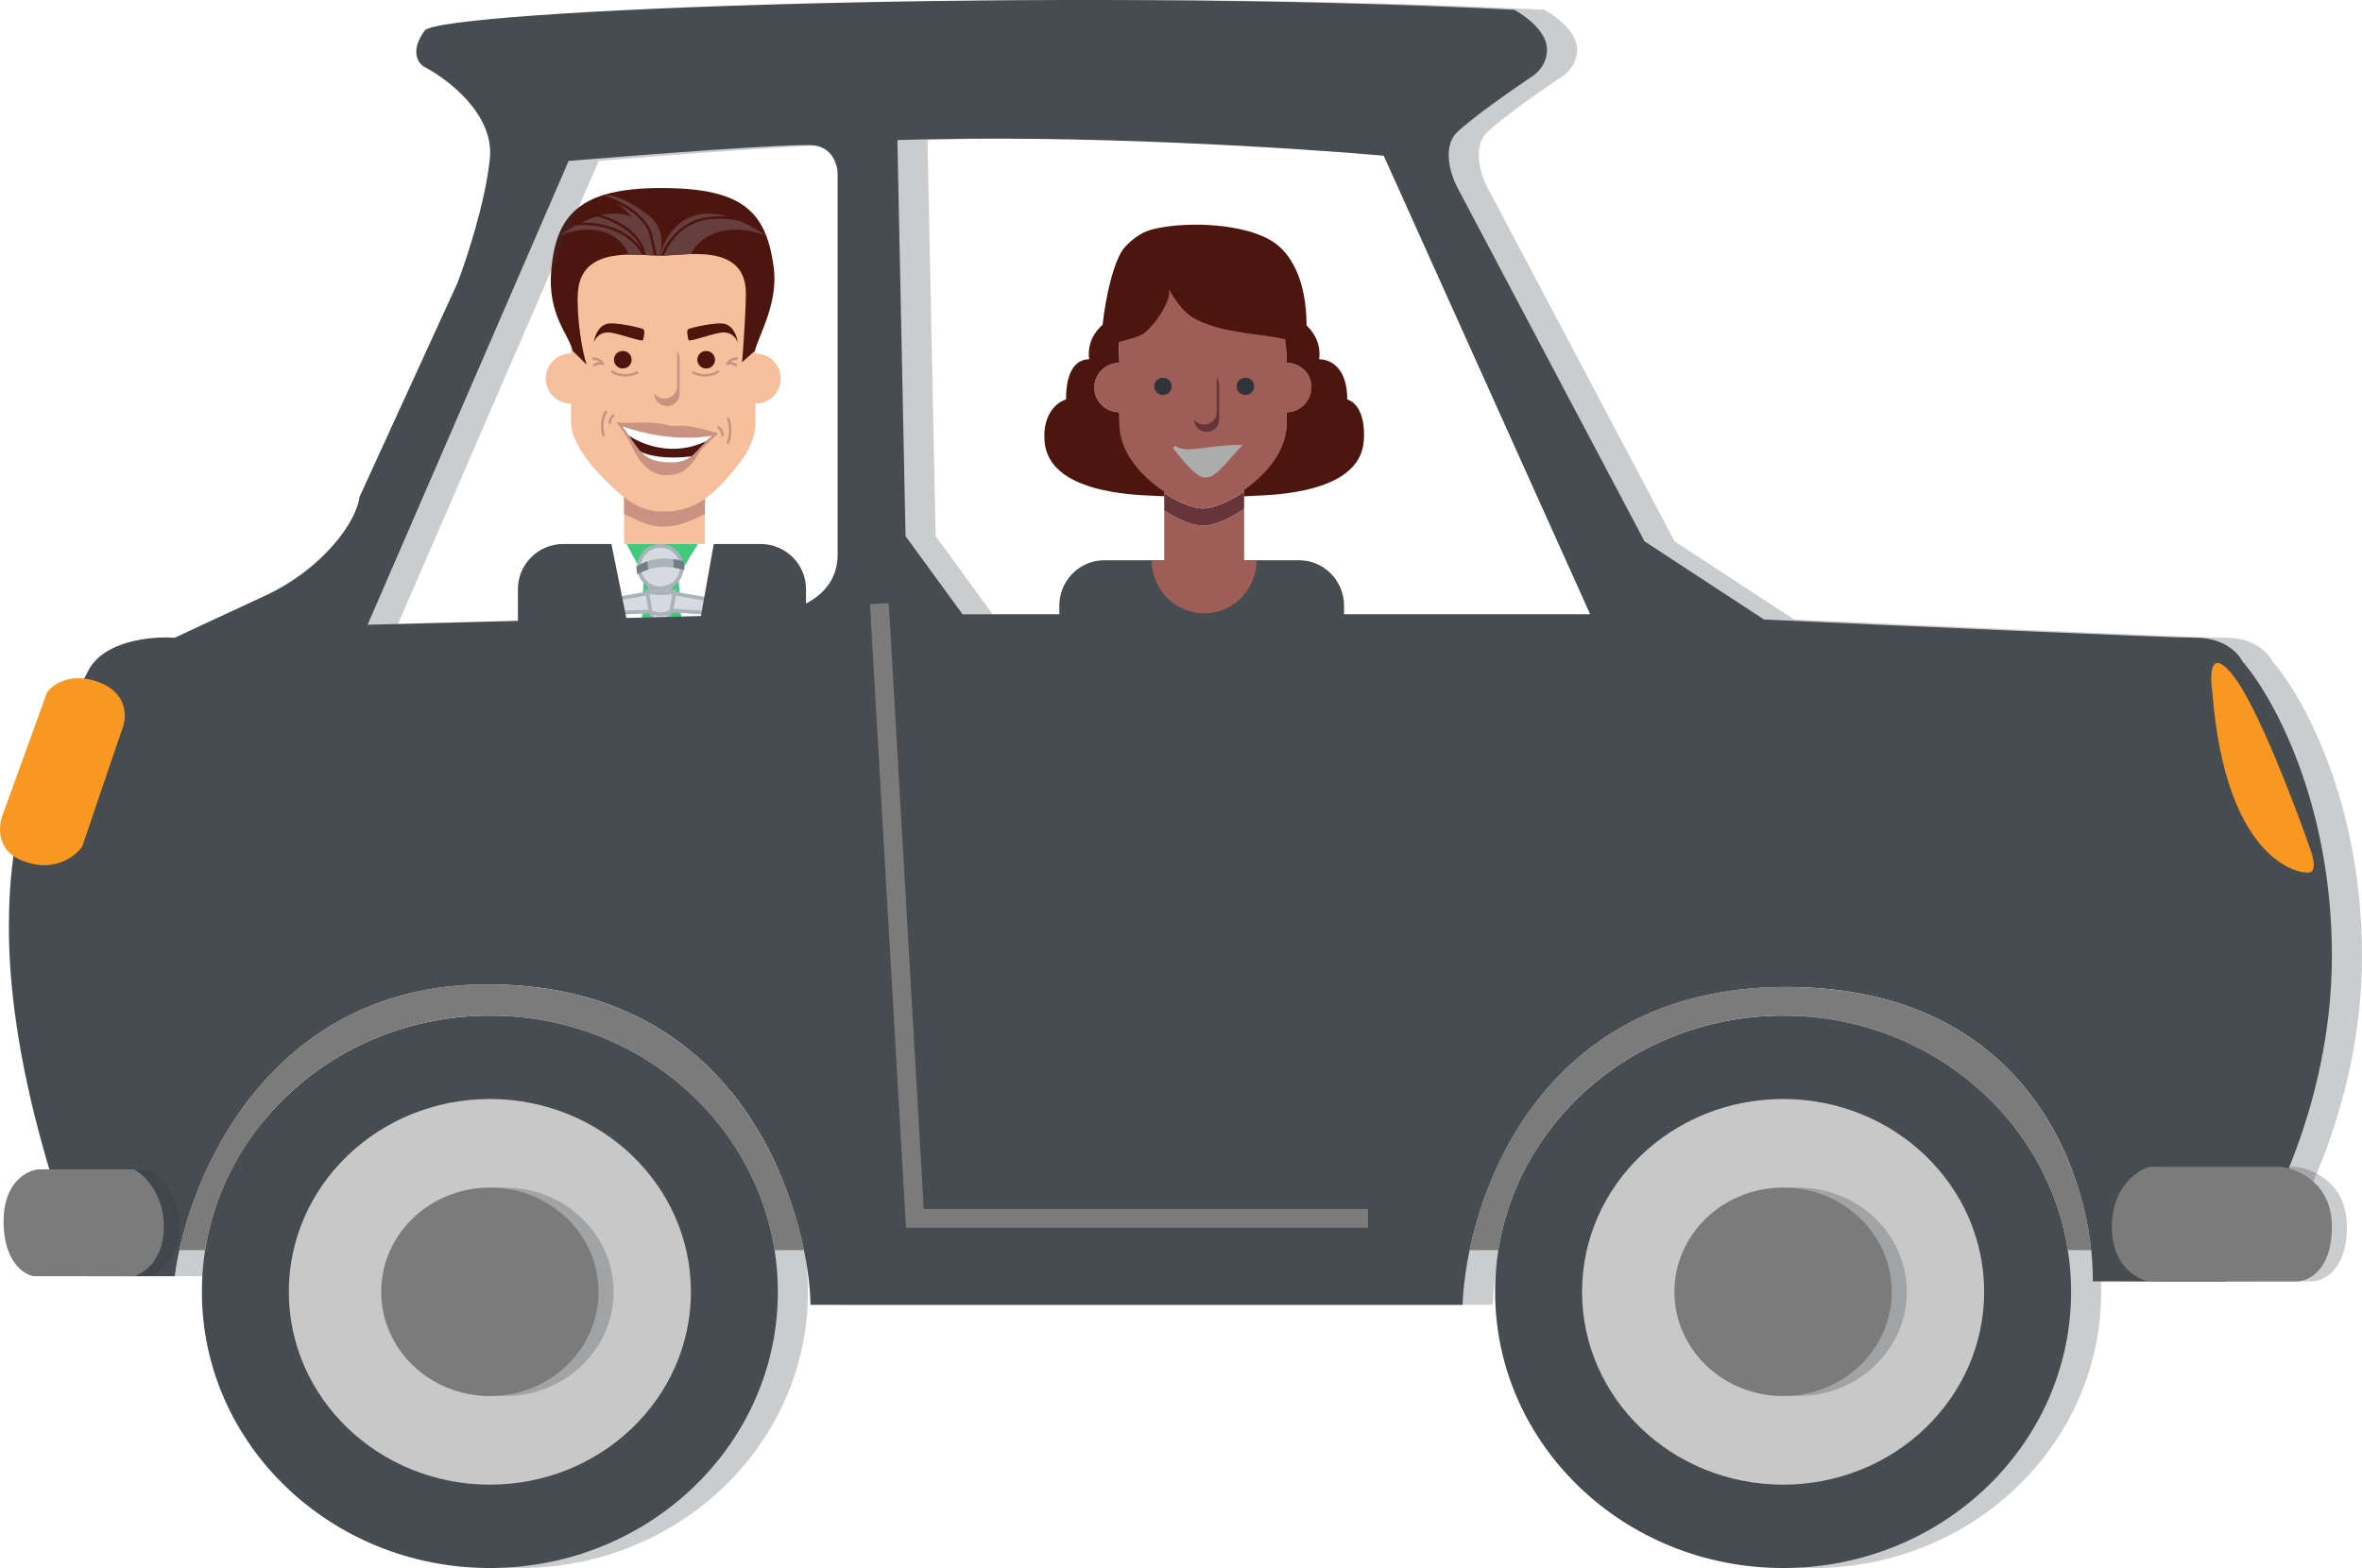 <svg width="628" height="417" viewBox="0 0 628 417" fill="none" xmlns="http://www.w3.org/2000/svg">
<g filter="url(#filter0_d_10:11233)">
<path d="M309.539 131.746V145H330.789V131.297C326.695 134.13 322.441 135.813 319.832 135.813C317.364 135.813 313.423 134.307 309.539 131.746Z" fill="#9E5D56"/>
<path d="M309.539 127.152C313.423 129.713 317.364 131.219 319.832 131.219C322.441 131.219 326.695 129.536 330.789 126.704V131.297C326.695 134.13 322.441 135.813 319.832 135.813C317.364 135.813 313.423 134.307 309.539 131.746V127.152Z" fill="#65353A"/>
<path d="M319.832 62.312C307.546 62.312 297.586 72.155 297.586 84.297V92.5C293.918 92.5 290.945 95.438 290.945 99.062C290.945 102.687 293.918 105.625 297.586 105.625V109.234C297.586 121.376 313.523 131.219 319.832 131.219C326.141 131.219 342.078 121.376 342.078 109.234V105.625C345.746 105.625 348.719 102.687 348.719 99.062C348.719 95.438 345.746 92.5 342.078 92.5V84.297C342.078 72.155 332.118 62.312 319.832 62.312Z" fill="#9E5D56"/>
<path d="M317.508 107.594C317.508 109.406 318.994 110.875 320.828 110.875C322.662 110.875 324.148 109.406 324.148 107.594V98.406C324.148 97.668 323.901 96.986 323.484 96.437C323.484 96.437 323.484 96.437 323.484 96.437V105.625C323.484 107.437 321.998 108.906 320.164 108.906C319.078 108.906 318.114 108.391 317.508 107.594Z" fill="#65353A"/>
<ellipse cx="309.207" cy="98.734" rx="2.324" ry="2.297" fill="#30333A"/>
<ellipse cx="331.121" cy="98.734" rx="2.324" ry="2.297" fill="#30333A"/>
<path d="M307.621 56.714C305.738 57.112 302.796 57.733 299.12 61.671C296.139 64.865 293.897 75.283 293.163 82.365C290.954 84.246 289.007 87.522 289.585 91.542C287.018 91.542 283.431 93.278 283.431 102.243C281.304 102.822 277.182 105.83 277.71 113.234C278.521 124.597 293.864 127.106 303.675 127.695C305.617 127.811 307.573 127.907 309.539 127.982V126.741C303.494 122.755 297.632 116.278 297.632 108.886L297.586 105.625C293.918 105.625 290.945 102.687 290.945 99.062C290.945 95.438 293.918 92.5 297.586 92.5C297.586 89.326 297.453 90.094 297.586 86.922C299.214 86.341 302.882 85.803 304.559 84.297C308.325 80.914 310.661 76.264 310.867 74.091L310.739 72.954C312.487 75.628 314.335 79.069 318.172 81.016C325.743 84.856 336.688 84.79 341.746 86.266C342.065 89.774 342.078 88.983 342.078 92.5C345.746 92.5 348.672 95.368 348.672 98.993C348.672 102.617 345.746 105.625 342.078 105.625V108.823C342.078 115.944 336.596 122.275 330.789 126.292V127.981C332.748 127.906 334.699 127.811 336.634 127.695C346.445 127.106 361.788 124.597 362.599 113.234C363.127 105.83 360.333 102.822 358.206 102.243C358.206 93.278 353.292 91.542 350.724 91.542C351.281 87.671 349.495 84.49 347.39 82.579C347.356 70.322 343.141 63.155 338.145 60.086C330.641 55.476 316.288 54.884 307.621 56.714Z" fill="#4C150E"/>
<path d="M312.195 114.812C314.444 117.436 321.426 114.812 329.236 114.812C320.716 124.258 321.071 125.832 312.195 114.812Z" fill="#ACACAC" stroke="#ACACAC"/>
<g clip-path="url(#clip0_10:11233)">
<path d="M281.648 157.096C281.648 150.416 287 145 293.602 145H345.398C352 145 357.352 150.416 357.352 157.096V216.904C357.352 223.584 352 229 345.398 229H293.602C287 229 281.648 223.584 281.648 216.904V157.096Z" fill="#464C50"/>
<path d="M320.159 159.112C327.861 159.112 334.105 152.794 334.105 145H306.214C306.214 152.794 312.458 159.112 320.159 159.112Z" fill="#9E5D56"/>
</g>
</g>
<g filter="url(#filter1_d_10:11233)">
<path d="M165.922 124.667H187.422V140.667H165.922V124.667Z" fill="#F6C09D"/>
<path d="M187.422 132.667C184.275 134.184 180.742 136 177.008 136H175.664C172.194 136 168.896 133.989 165.922 132.667V128H187.422V132.667Z" fill="#C99281"/>
<path d="M151.812 73.667C151.812 60.596 162.491 50 175.664 50H177.008C190.181 50 200.859 60.596 200.859 73.667V90C204.57 90 207.578 92.985 207.578 96.667C207.578 100.349 204.57 103.333 200.859 103.333V108.333C200.859 114.341 196.85 119.16 193.133 123.333C188.763 128.24 184.126 132 177.008 132H175.664C169.509 132 165.151 127.835 161.219 124C155.708 118.625 151.812 112.613 151.812 108.333V103.333C148.102 103.333 145.094 100.349 145.094 96.667C145.094 92.985 148.102 90 151.812 90V73.667Z" fill="#F6C09D"/>
<path d="M155.984 93L152.289 89.333C151.169 84.778 145.478 79.667 146.578 67.667C147.891 53.333 153.968 46 175.804 46C197.64 46 203.687 52.333 205.703 67C206.985 76.333 202.007 84.667 200.664 89.333L197.304 92.333C197.64 88.333 198.312 78.533 198.312 74C198.312 60.333 181.851 64 175.804 64C169.757 64 154.304 61 153.632 74C153.282 80.79 154.864 89.889 155.984 93Z" fill="#4C150E"/>
<path d="M172.109 53C176.476 56.334 176.14 60.333 175.468 64L174.569 63.964C174.364 62.713 174.014 60.966 173.443 58.589C172.744 55.673 170.453 53.307 167.935 51.544C165.411 49.777 162.607 48.579 160.787 48.015L160.737 48.175C160.469 48.086 160.228 48.029 160.015 48C163.598 47.333 168.741 50.429 172.109 53Z" fill="#663E3E"/>
<path d="M164 50.022C165.157 50.583 166.384 51.274 167.548 52.089C170.014 53.815 172.146 56.06 172.79 58.744C173.338 61.026 173.679 62.716 173.884 63.937L171.706 63.85C171.158 60.609 169.005 58.152 166.544 56.396C164.332 54.818 161.844 53.785 159.957 53.238C163.262 52.484 165.912 52.788 168.027 53.715C166.556 52.128 165.197 50.915 164 50.022Z" fill="#663E3E"/>
<path d="M158.97 53.49L158.93 53.658C160.799 54.094 163.663 55.162 166.151 56.937C168.004 58.259 169.627 59.956 170.496 62.059C168.341 59.022 165.24 57.253 162.219 56.275C159.298 55.329 156.427 55.113 154.505 55.21C156.106 54.441 157.592 53.877 158.97 53.49Z" fill="#663E3E"/>
<path d="M153.32 55.807L153.352 55.995C154.977 55.727 158.449 55.755 162.011 56.908C165.372 57.997 168.778 60.075 170.799 63.814L167.07 63.666C166.734 61.889 162.031 53.667 148.593 58.666C150.266 57.531 151.84 56.584 153.32 55.807Z" fill="#663E3E"/>
<path d="M193.534 53.595C181.77 50.177 176.722 58.758 175.468 64L176.041 63.967L175.821 63.894C176.851 60.829 180.826 54.488 188.534 53.668C190.36 53.474 192.029 53.47 193.534 53.595Z" fill="#663E3E"/>
<path d="M196.829 54.801C194.661 54.266 191.903 53.981 188.606 54.331C181.399 55.097 177.587 60.949 176.516 63.94L183.867 63.52C184.203 61.742 190.25 53.667 203.687 58.667C201.21 56.985 198.929 55.718 196.829 54.801Z" fill="#663E3E"/>
<path d="M167.938 91.667C167.938 92.955 166.885 94 165.586 94C164.287 94 163.234 92.955 163.234 91.667C163.234 90.378 164.287 89.333 165.586 89.333C166.885 89.333 167.938 90.378 167.938 91.667Z" fill="#4C150E"/>
<path d="M190.109 91.667C190.109 92.955 189.057 94 187.758 94C186.459 94 185.406 92.955 185.406 91.667C185.406 90.378 186.459 89.333 187.758 89.333C189.057 89.333 190.109 90.378 190.109 91.667Z" fill="#4C150E"/>
<path d="M190.445 111.333C179.964 113.467 168.833 110.444 164.578 108.667C169.808 115.783 170.289 118.667 176.672 119.217C184.766 119.915 184.477 116.145 190.445 111.333Z" fill="#4C150E"/>
<path d="M162.562 84.489C159.606 83.956 158.195 86.045 157.859 87.156C157.971 86.489 158.496 83.056 161.219 82.156C163.234 81.489 170.289 83.156 170.961 83.489C171.641 83.827 171.185 85.489 170.961 86.489C170.289 86.823 165.519 85.023 162.562 84.489Z" fill="#4C150E"/>
<path d="M191.476 84.489C194.432 83.956 195.843 86.045 196.179 87.156C196.067 86.489 195.542 83.056 192.819 82.156C190.804 81.489 183.749 83.156 183.077 83.489C182.397 83.827 182.853 85.489 183.077 86.489C183.749 86.823 188.519 85.023 191.476 84.489Z" fill="#4C150E"/>
<path d="M164.578 108.667C168.833 110.445 179.964 113.467 190.445 111.333C188.435 112.954 188.908 112.08 187.758 113.333C179.359 117.333 171.297 114.667 166.93 111.667C166.074 110.42 165.834 110.376 164.578 108.667Z" fill="white"/>
<path d="M169.736 115.889C171.444 117.911 173.169 118.915 176.672 119.217C180.262 119.527 182.493 118.483 184.062 117.333C177.299 118.192 172.641 117.333 169.736 115.889Z" fill="white"/>
<path d="M173.984 100.667C173.985 102.508 175.489 104 177.344 104C179.199 104 180.703 102.508 180.703 100.667V91.333C180.703 90.583 180.453 89.89 180.031 89.333V98.667C180.031 100.508 178.527 102 176.672 102C175.573 102 174.597 101.476 173.984 100.667Z" fill="#C99281"/>
<path fill-rule="evenodd" clip-rule="evenodd" d="M158.796 91.911C158.319 91.728 157.824 91.667 157.523 91.667L157.523 91C157.895 91 158.474 91.072 159.039 91.289C159.602 91.505 160.191 91.882 160.511 92.518L160.819 93.127L160.145 92.994C158.932 92.753 158.286 93.3 158.139 93.518L157.58 93.148C157.82 92.791 158.455 92.303 159.449 92.269C159.258 92.12 159.035 92.002 158.796 91.911ZM194.641 91.289C195.205 91.072 195.785 91 196.156 91L196.156 91.667C195.856 91.667 195.36 91.728 194.883 91.911C194.645 92.002 194.422 92.12 194.231 92.269C195.225 92.303 195.86 92.791 196.1 93.148L195.541 93.518C195.394 93.3 194.748 92.753 193.535 92.994L192.861 93.127L193.168 92.518C193.489 91.882 194.078 91.505 194.641 91.289ZM169.758 95.303C166.139 96.96 163.333 95.778 162.341 94.918L162.784 94.416C163.584 95.11 166.108 96.24 169.476 94.697L169.758 95.303ZM184.203 94.697C187.572 96.24 190.096 95.11 190.896 94.416L191.338 94.918C190.347 95.778 187.541 96.96 183.922 95.303L184.203 94.697ZM160.228 112.105C159.115 108.79 160.22 106.1 160.95 105.133L161.488 105.533C160.874 106.345 159.829 108.81 160.866 111.895L160.228 112.105ZM162.168 107.063C162.424 106.609 162.776 106.258 163.033 106.067L163.436 106.6C163.245 106.742 162.959 107.025 162.755 107.387C162.553 107.747 162.445 108.159 162.552 108.586L161.901 108.748C161.739 108.107 161.912 107.519 162.168 107.063ZM193.155 113.88C194.455 110.528 193.479 107.87 193.16 107.131L193.778 106.869C194.13 107.686 195.17 110.538 193.782 114.12L193.155 113.88ZM191.024 110.109C190.907 110.021 190.823 110 190.781 110V109.333C191.02 109.333 191.244 109.437 191.43 109.578C191.621 109.721 191.797 109.92 191.947 110.155C192.247 110.625 192.461 111.27 192.461 112H191.789C191.789 111.397 191.611 110.875 191.379 110.512C191.263 110.33 191.138 110.195 191.024 110.109Z" fill="#C99281"/>
<path fill-rule="evenodd" clip-rule="evenodd" d="M164.617 108.336L163.855 108.248L164.307 108.863C165.212 110.095 165.975 111.2 166.652 112.19L166.653 112.191C166.672 112.219 166.691 112.247 166.711 112.276C167.066 112.802 167.427 113.535 167.851 114.393C167.905 114.503 167.96 114.616 168.017 114.73C168.508 115.721 169.074 116.835 169.78 117.895C171.191 120.016 173.185 121.968 176.297 122.331C181.959 122.992 184.545 118.634 185.702 116.684C185.819 116.488 185.92 116.316 186.01 116.177C186.213 115.957 186.42 115.73 186.632 115.497C187.676 114.351 188.866 113.045 190.593 111.644C190.612 111.634 190.634 111.621 190.656 111.603C190.707 111.563 190.788 111.471 190.784 111.329C190.781 111.204 190.711 111.125 190.683 111.098L190.555 110.971L190.378 111.007L190.293 111.024C190.226 111.019 190.095 110.995 189.878 110.939C189.643 110.879 189.345 110.791 188.985 110.686L188.963 110.679C188.249 110.47 187.315 110.196 186.231 109.943C184.061 109.435 181.271 109.003 178.387 109.327C175.839 108.497 173.304 108.356 170.962 108.367C170.235 108.371 169.531 108.389 168.853 108.406C167.304 108.445 165.886 108.481 164.617 108.336ZM167.476 112.208L167.268 111.904C167.248 111.874 167.228 111.844 167.207 111.814C166.701 111.075 166.146 110.269 165.519 109.393C170.198 111.115 179.865 113.444 189.268 111.889C187.964 113.039 186.984 114.116 186.126 115.058C185.909 115.297 185.7 115.527 185.495 115.747C184.427 116.896 183.493 117.774 182.209 118.323C180.927 118.871 179.257 119.106 176.701 118.885C174.127 118.663 172.574 118.06 171.274 116.973C170.008 115.915 168.964 114.387 167.476 112.208Z" fill="#C99281"/>
<g clip-path="url(#clip1_10:11233)">
<rect x="149.797" y="140.667" width="51.734" height="75.333" fill="white"/>
<path d="M171.129 149.132L166.594 140.667H185.574L180.367 149.132L183.559 196.54L176.84 211.778L169.449 195.185L171.129 149.132Z" fill="#41CA7B"/>
<path d="M181.28 146.807C181.28 149.918 178.737 152.447 175.592 152.447C172.446 152.447 169.903 149.918 169.903 146.807C169.903 143.696 172.446 141.167 175.592 141.167C178.737 141.167 181.28 143.696 181.28 146.807Z" fill="#D6DBE0" stroke="#AAB3BC"/>
<path d="M181.916 147.6C181.945 147.357 181.959 147.11 181.959 146.86C181.959 146.322 181.891 145.799 181.764 145.3C180.564 144.918 178.305 144.424 175.766 144.541C172.929 144.672 170.337 145.947 169.227 146.671C169.225 146.734 169.224 146.797 169.224 146.86C169.224 147.516 169.325 148.149 169.512 148.744C170.741 148.006 173.15 146.912 175.766 146.791C178.417 146.669 180.763 147.213 181.916 147.6Z" fill="#AAB3BC"/>
<path fill-rule="evenodd" clip-rule="evenodd" d="M179.044 146.951C180.268 147.122 181.276 147.385 181.916 147.6C181.945 147.357 181.959 147.11 181.959 146.86C181.959 146.322 181.891 145.799 181.764 145.3C181.112 145.092 180.148 144.852 178.996 144.694C179.084 145.259 179.151 146.064 179.044 146.951ZM172.168 145.269C170.88 145.717 169.833 146.276 169.227 146.671C169.225 146.734 169.224 146.797 169.224 146.86C169.224 147.516 169.325 148.149 169.512 148.744C170.177 148.345 171.187 147.842 172.388 147.444C172.178 146.55 172.159 145.712 172.168 145.269Z" fill="#727E86"/>
<path d="M173.798 155.617L172.811 152.325C174.461 152.823 176.847 152.948 178.372 152.236L177.475 155.617C176.399 156.329 174.336 156.151 173.798 155.617Z" fill="#D6DBE0" stroke="#AAB3BC"/>
<path d="M174.068 170.791L172.932 153.991H178.186L177.05 170.791H174.068Z" fill="#D6DBE0" stroke="#AAB3BC"/>
<path d="M178.483 158.604C178.483 158.604 175.909 160.162 172.967 158.724L172.948 158.604L164.033 158.964L162.562 155.49L172.186 153.813L172.109 153.333C175.247 154.1 178.238 153.653 179.341 153.333L179.263 153.813L188.766 155.49L187.785 158.964L178.522 158.365L178.483 158.604Z" fill="#D6DBE0"/>
<path d="M172.186 153.813L172.109 153.333C175.247 154.1 178.238 153.653 179.341 153.333L179.263 153.813M172.186 153.813L162.562 155.49L164.033 158.964L172.948 158.604M172.186 153.813L172.948 158.604M172.948 158.604L172.967 158.724C175.909 160.162 178.483 158.604 178.483 158.604L178.522 158.365M179.263 153.813L188.766 155.49L187.785 158.964L178.522 158.365M179.263 153.813L178.522 158.365" stroke="#AAB3BC"/>
<path d="M149.797 140.667C143.118 140.667 137.703 146.039 137.703 152.667V214C137.703 220.627 143.118 226 149.797 226H202.203C208.882 226 214.297 220.627 214.297 214V152.667C214.297 146.039 208.882 140.667 202.203 140.667H189.773L177.008 212.347L162.562 140.667H149.797Z" fill="#464C50"/>
<path d="M197.814 166.934L193.443 179.791L205.567 177.846L202.222 168.928L197.814 166.934Z" fill="white"/>
<path d="M191.453 180.11L207.703 177.503" stroke="#464C50"/>
<path d="M192.096 184.059L208.346 181.452" stroke="#464C50"/>
</g>
</g>
<g style="mix-blend-mode:multiply" opacity="0.25">
<path fill-rule="evenodd" clip-rule="evenodd" d="M138.245 42.101C139.401 30.459 127.169 21.081 120.908 17.847C119.223 16.923 116.863 13.689 120.908 8.145C124.954 2.601 289.216 -3.636 410.571 2.601C413.22 3.987 418.661 7.868 419.239 12.303C419.817 16.738 416.591 19.695 414.905 20.619C410.089 23.852 399.447 31.29 395.402 35.171C391.356 39.052 393.716 46.49 395.402 49.724L445.244 143.968L477.027 164.757C512.182 166.374 584.369 169.608 591.881 169.608C599.393 169.608 603.198 173.766 604.161 175.845C612.107 184.854 627.999 213.127 627.999 254.151C627.999 295.175 609.217 328.993 599.827 340.773H564.432C564.672 314.671 548.684 262.467 482.806 262.467C416.928 262.467 398.05 318.829 396.846 347.01H223.482C223.482 329.685 210.48 261.774 137.522 261.774C79.156 261.774 57.823 313.516 54.452 339.387H31.337C24.595 324.142 10.967 284.781 10.389 249.3C9.801 213.203 20.698 195.927 27.5 185.143C29.055 182.677 30.396 180.551 31.337 178.617C35.382 170.301 48.433 169.146 54.452 169.608C55.897 168.915 62.687 165.728 78.29 158.521C93.893 151.314 102.849 138.655 103.572 132.187L129.577 75.364C131.985 69.127 137.089 53.743 138.245 42.101ZM230.706 147.433C230.706 159.629 217.703 163.14 211.202 163.371L105.739 166.143L159.193 42.794C178.696 41.177 219.003 38.081 224.204 38.636C229.405 39.19 230.706 43.949 230.706 46.259V147.433ZM246.597 37.25L248.764 142.582L263.933 163.371H430.796L375.897 41.408C352.782 39.352 294.561 35.643 246.597 37.25Z" fill="#30333A"/>
<path d="M214.815 343.545C214.815 384.113 180.533 417 138.245 417C95.957 417 61.676 384.113 61.676 343.545C61.676 302.976 95.957 270.089 138.245 270.089C180.533 270.089 214.815 302.976 214.815 343.545Z" fill="#30333A"/>
<path d="M558.654 343.545C558.654 384.113 524.373 417 482.085 417C439.797 417 405.515 384.113 405.515 343.545C405.515 302.976 439.797 270.089 482.085 270.089C524.373 270.089 558.654 302.976 558.654 343.545Z" fill="#30333A"/>
</g>
<path fill-rule="evenodd" clip-rule="evenodd" d="M130.245 42.101C131.401 30.459 119.169 21.081 112.908 17.847C111.223 16.923 108.863 13.689 112.908 8.145C116.954 2.601 281.216 -3.636 402.571 2.601C405.22 3.987 410.661 7.868 411.239 12.303C411.817 16.738 408.591 19.695 406.905 20.619C402.089 23.852 391.447 31.29 387.402 35.171C383.356 39.052 385.716 46.49 387.402 49.724L437.244 143.968L469.027 164.757C504.182 166.374 576.369 169.608 583.881 169.608C591.393 169.608 595.198 173.766 596.161 175.845C604.107 184.854 619.999 213.127 619.999 254.151C619.999 295.175 601.217 328.993 591.827 340.773H556.432C556.672 314.671 540.684 262.467 474.806 262.467C408.928 262.467 390.05 318.829 388.846 347.01H215.482C215.482 329.685 202.48 261.774 129.522 261.774C71.156 261.774 49.823 313.516 46.452 339.387H23.337C16.595 324.142 2.967 284.781 2.389 249.3C1.801 213.203 12.698 195.927 19.5 185.143C21.055 182.677 22.396 180.551 23.337 178.617C27.382 170.301 40.433 169.146 46.452 169.608C47.897 168.915 54.687 165.728 70.29 158.521C85.893 151.314 94.85 138.655 95.572 132.187L121.577 75.364C123.985 69.127 129.089 53.743 130.245 42.101ZM222.706 147.433C222.706 159.629 209.703 163.14 203.202 163.371L97.739 166.143L151.193 42.794C170.696 41.177 211.003 38.081 216.204 38.636C221.405 39.19 222.706 43.949 222.706 46.259V147.433ZM238.597 37.25L240.764 142.582L255.933 163.371H422.796L367.897 41.408C344.782 39.352 286.561 35.643 238.597 37.25Z" fill="#464C50"/>
<path d="M206.815 343.545C206.815 384.113 172.533 417 130.245 417C87.957 417 53.676 384.113 53.676 343.545C53.676 302.976 87.957 270.089 130.245 270.089C172.533 270.089 206.815 302.976 206.815 343.545Z" fill="#464C50"/>
<path d="M550.654 343.545C550.654 384.113 516.373 417 474.085 417C431.797 417 397.515 384.113 397.515 343.545C397.515 302.976 431.797 270.089 474.085 270.089C516.373 270.089 550.654 302.976 550.654 343.545Z" fill="#464C50"/>
<path d="M183.7 343.545C183.7 371.866 159.768 394.825 130.246 394.825C100.724 394.825 76.792 371.866 76.792 343.545C76.792 315.224 100.724 292.265 130.246 292.265C159.768 292.265 183.7 315.224 183.7 343.545Z" fill="#C8C8C8"/>
<path d="M527.538 343.545C527.538 371.866 503.606 394.825 474.084 394.825C444.562 394.825 420.63 371.866 420.63 343.545C420.63 315.224 444.562 292.265 474.084 292.265C503.606 292.265 527.538 315.224 527.538 343.545Z" fill="#C8C8C8"/>
<path d="M593.995 180.002C587.638 171.687 587.494 179.309 588.216 184.16C591.828 229.896 612.054 232.668 614.221 231.975C615.954 231.421 614.943 227.587 614.221 225.739C610.128 213.958 600.352 188.318 593.995 180.002Z" fill="#F99723"/>
<path d="M26.227 181.388C33.74 184.16 33.691 190.397 32.728 193.169L21.893 225.046C20.207 227.587 14.814 231.975 6.724 229.204C-1.367 226.432 -0.5 219.271 0.945 216.037L12.502 184.16C13.947 182.081 18.715 178.616 26.227 181.388Z" fill="#F99723"/>
<g style="mix-blend-mode:multiply" opacity="0.25">
<path d="M163.139 343.545C163.139 358.853 150.203 371.264 134.245 371.264C118.287 371.264 105.351 358.853 105.351 343.545C105.351 328.236 118.287 315.826 134.245 315.826C150.203 315.826 163.139 328.236 163.139 343.545Z" fill="#30333A"/>
<path d="M506.978 343.545C506.978 358.853 494.042 371.264 478.084 371.264C462.127 371.264 449.19 358.853 449.19 343.545C449.19 328.236 462.127 315.826 478.084 315.826C494.042 315.826 506.978 328.236 506.978 343.545Z" fill="#30333A"/>
<path d="M610.275 310.282H575.602C572.231 311.206 565.489 315.687 565.489 326.22C565.489 336.754 572.231 340.311 575.602 340.773H614.609C617.739 340.773 624 337.862 624 326.22C624 314.578 614.85 310.744 610.275 310.282Z" fill="#30333A"/>
<path d="M4.945 324.834C4.945 314.301 11.205 311.206 14.336 310.975H39.618C42.267 312.361 47.564 317.35 47.564 326.22C47.564 335.09 42.267 338.694 39.618 339.387H12.891C10.242 338.925 4.945 335.368 4.945 324.834Z" fill="#30333A"/>
</g>
<path d="M47.673 332.457H54.543C60.115 297.15 91.886 270.089 130.245 270.089C168.605 270.089 200.376 297.15 205.948 332.457H213.749C208.371 306.317 188.609 261.774 129.522 261.774C75.999 261.774 53.618 305.285 47.673 332.457Z" fill="#7B7B7B"/>
<path d="M390.733 332.457C396.898 302.955 418.97 262.467 474.806 262.467C534.254 262.467 553.076 304.978 556.007 332.457H549.787C544.215 297.15 512.444 270.089 474.085 270.089C435.725 270.089 403.954 297.15 398.382 332.457H390.733Z" fill="#7B7B7B"/>
<path d="M159.139 343.545C159.139 358.853 146.203 371.264 130.245 371.264C114.287 371.264 101.351 358.853 101.351 343.545C101.351 328.236 114.287 315.826 130.245 315.826C146.203 315.826 159.139 328.236 159.139 343.545Z" fill="#7B7B7B"/>
<path d="M502.978 343.545C502.978 358.853 490.042 371.264 474.084 371.264C458.127 371.264 445.19 358.853 445.19 343.545C445.19 328.236 458.127 315.826 474.084 315.826C490.042 315.826 502.978 328.236 502.978 343.545Z" fill="#7B7B7B"/>
<path d="M606.275 310.282H571.602C568.231 311.206 561.489 315.687 561.489 326.22C561.489 336.754 568.231 340.311 571.602 340.773H610.609C613.739 340.773 620 337.862 620 326.22C620 314.578 610.85 310.744 606.275 310.282Z" fill="#7B7B7B"/>
<path d="M0.945 324.834C0.945 314.301 7.205 311.206 10.336 310.975H35.618C38.267 312.361 43.564 317.35 43.564 326.22C43.564 335.09 38.267 338.694 35.618 339.387H8.891C6.242 338.925 0.945 335.368 0.945 324.834Z" fill="#7B7B7B"/>
<path fill-rule="evenodd" clip-rule="evenodd" d="M231.303 160.679L236.295 160.391L245.602 321.507H363.724V326.507H240.883L231.303 160.679Z" fill="#7B7B7B"/>
<defs>
<filter id="filter0_d_10:11233" x="273" y="40" width="93.664" height="197" filterUnits="userSpaceOnUse" color-interpolation-filters="sRGB">
<feFlood flood-opacity="0" result="BackgroundImageFix"/>
<feColorMatrix in="SourceAlpha" type="matrix" values="0 0 0 0 0 0 0 0 0 0 0 0 0 0 0 0 0 0 127 0" result="hardAlpha"/>
<feOffset dy="4"/>
<feGaussianBlur stdDeviation="2"/>
<feComposite in2="hardAlpha" operator="out"/>
<feColorMatrix type="matrix" values="0 0 0 0 0 0 0 0 0 0 0 0 0 0 0 0 0 0 0.25 0"/>
<feBlend mode="normal" in2="BackgroundImageFix" result="effect1_dropShadow_10:11233"/>
<feBlend mode="normal" in="SourceGraphic" in2="effect1_dropShadow_10:11233" result="shape"/>
</filter>
<filter id="filter1_d_10:11233" x="129" y="34" width="94" height="200" filterUnits="userSpaceOnUse" color-interpolation-filters="sRGB">
<feFlood flood-opacity="0" result="BackgroundImageFix"/>
<feColorMatrix in="SourceAlpha" type="matrix" values="0 0 0 0 0 0 0 0 0 0 0 0 0 0 0 0 0 0 127 0" result="hardAlpha"/>
<feOffset dy="4"/>
<feGaussianBlur stdDeviation="2"/>
<feComposite in2="hardAlpha" operator="out"/>
<feColorMatrix type="matrix" values="0 0 0 0 0 0 0 0 0 0 0 0 0 0 0 0 0 0 0.25 0"/>
<feBlend mode="normal" in2="BackgroundImageFix" result="effect1_dropShadow_10:11233"/>
<feBlend mode="normal" in="SourceGraphic" in2="effect1_dropShadow_10:11233" result="shape"/>
</filter>
<clipPath id="clip0_10:11233">
<rect width="75.703" height="84" fill="white" transform="translate(281.648 145)"/>
</clipPath>
<clipPath id="clip1_10:11233">
<rect width="86" height="85.333" fill="white" transform="translate(133 140.667)"/>
</clipPath>
</defs>
</svg>
